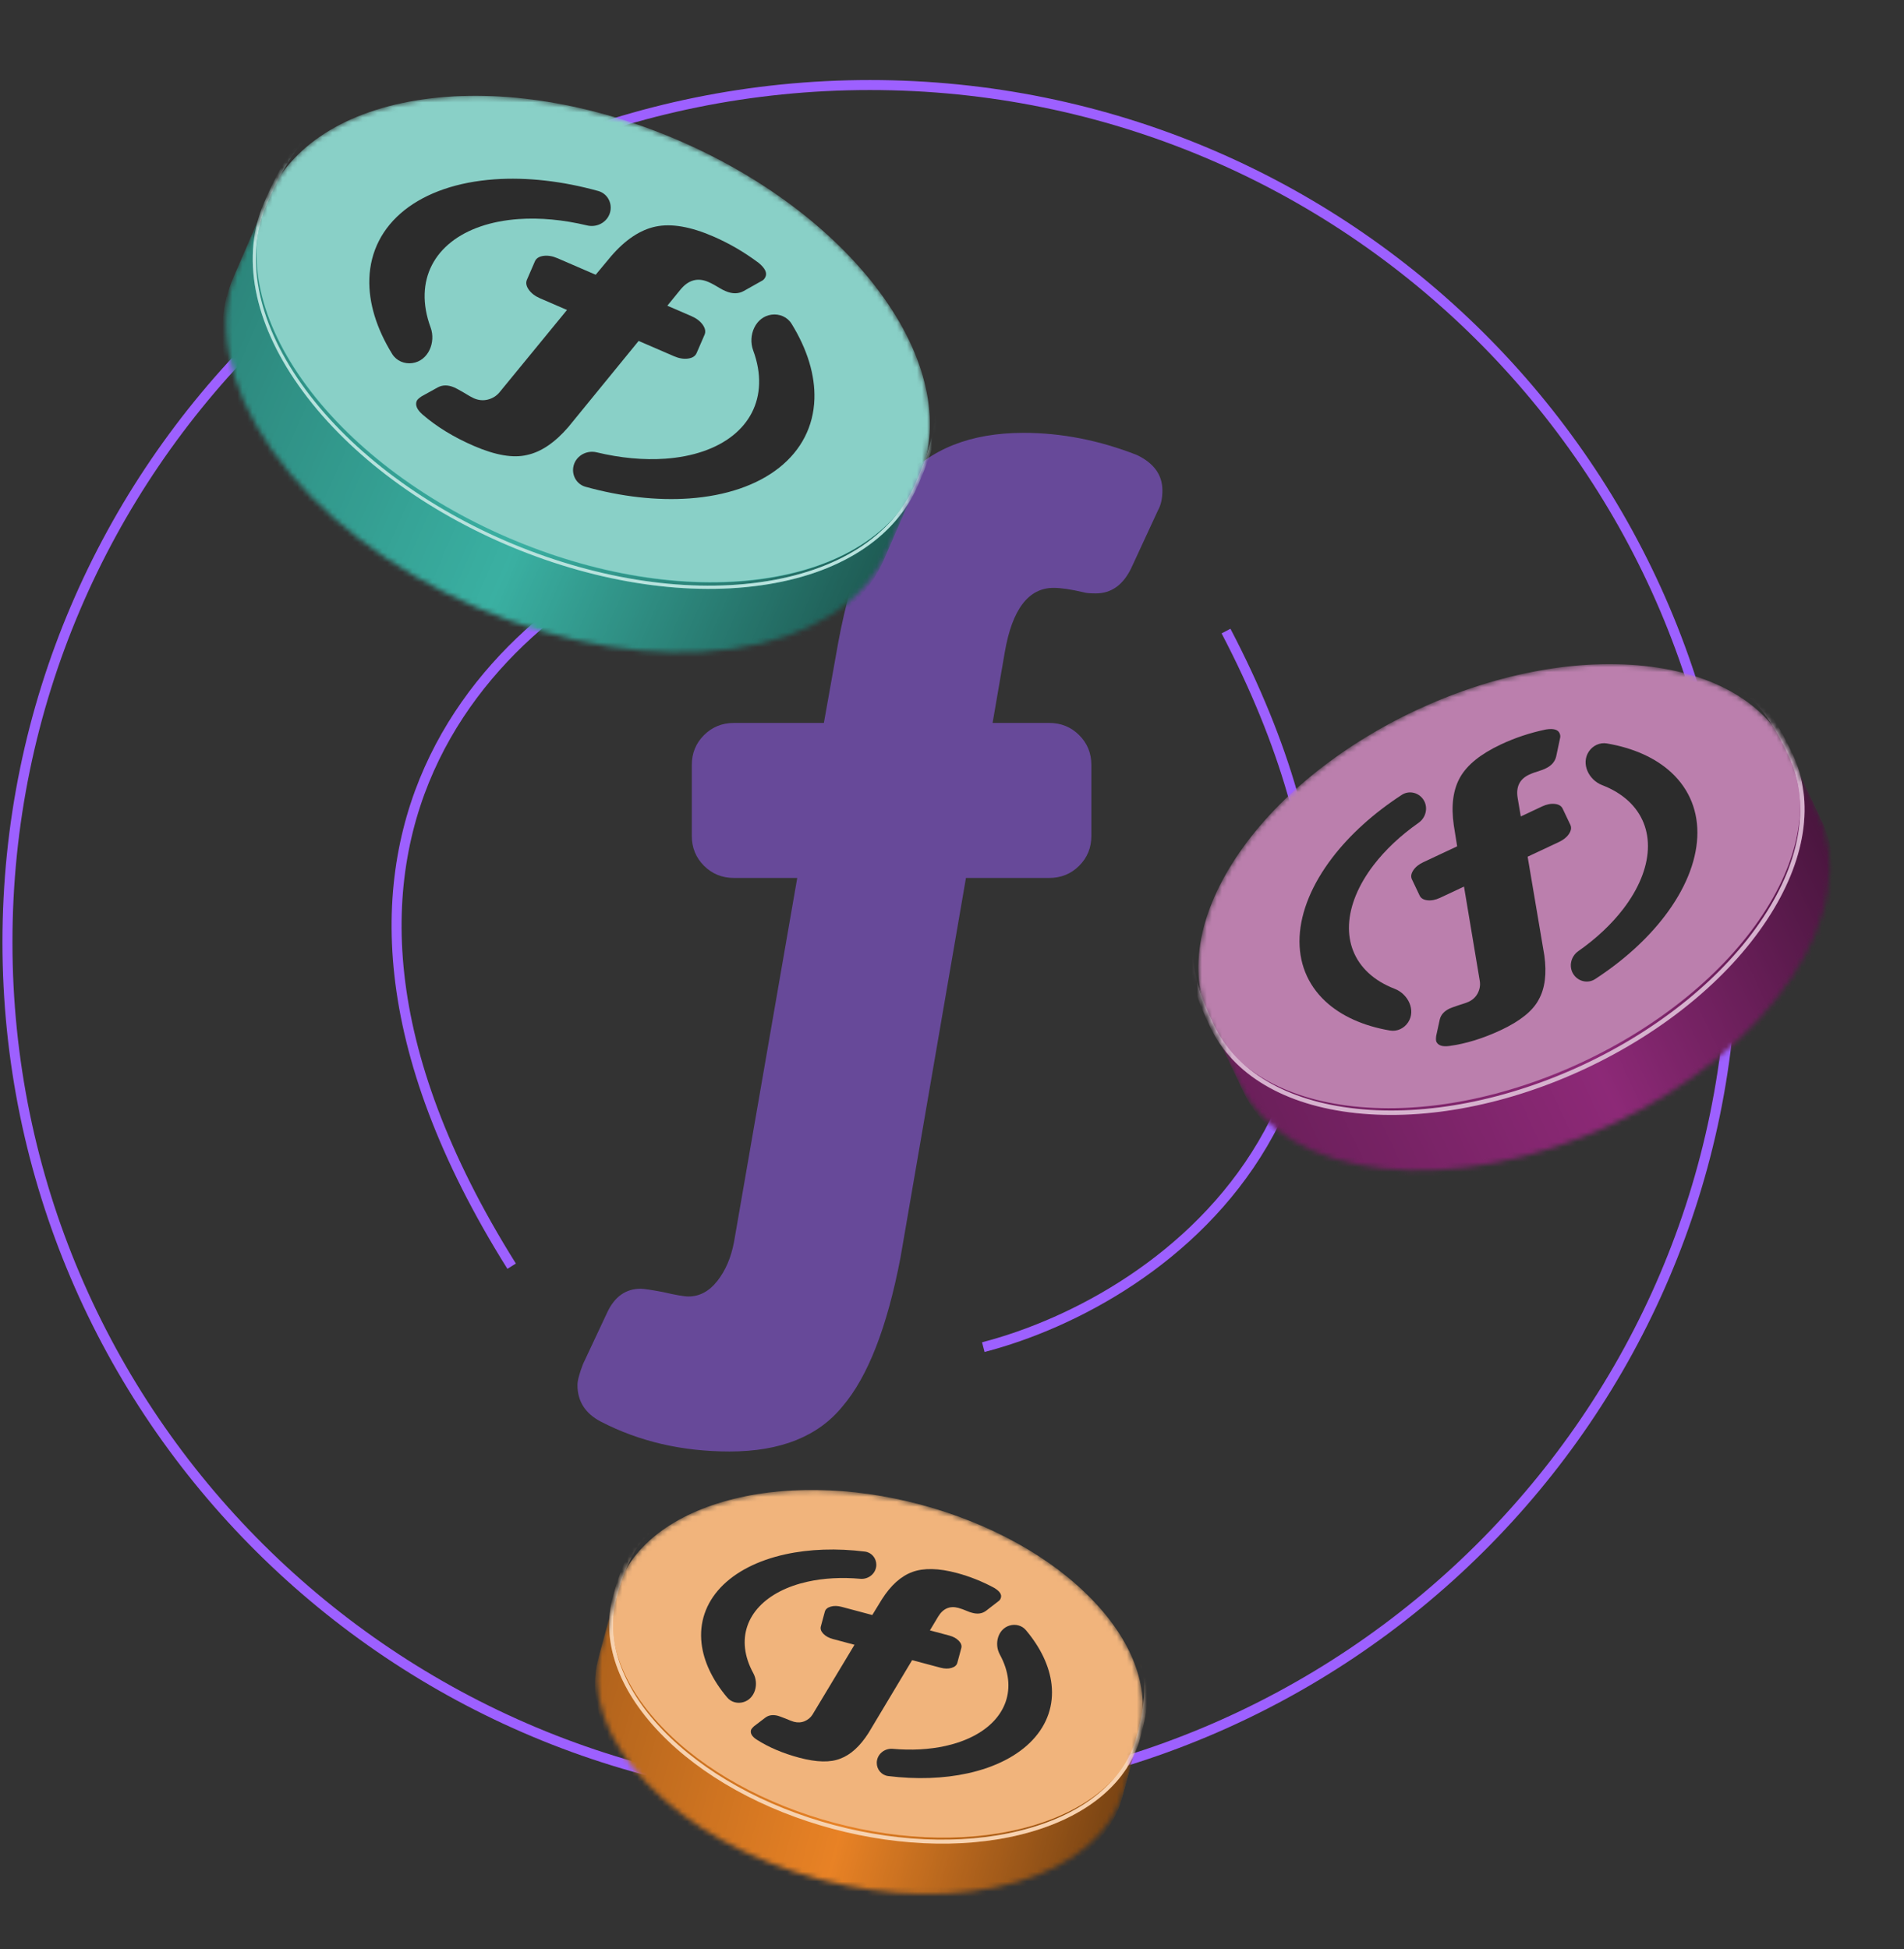 <svg width="381" height="390" viewBox="0 0 381 390" fill="none" xmlns="http://www.w3.org/2000/svg">
<rect x="0" y="0" width="381" height="390" fill="#333333" stroke="none"/>
<path d="M346.668 188.527C346.668 283.245 269.403 360.039 174.079 360.039C78.755 360.039 1.49 283.245 1.49 188.527C1.49 93.81 78.755 17.016 174.079 17.016C269.403 17.016 346.668 93.81 346.668 188.527Z" stroke="#9D60FF" stroke-width="2"/>
<path d="M231.714 102.121L226.383 113.642C224.754 117.039 222.385 118.738 219.276 118.738C218.092 118.738 217.277 118.664 216.833 118.516C214.316 117.926 212.317 117.63 210.836 117.63C205.802 117.63 202.545 121.913 201.064 130.48L198.621 144.66H209.948C212.317 144.66 214.316 145.472 215.945 147.097C217.573 148.721 218.388 150.715 218.388 153.079V167.258C218.388 169.621 217.573 171.615 215.945 173.24C214.316 174.865 212.317 175.677 209.948 175.677H193.291L180.187 251.669C177.522 265.553 173.672 275.449 168.638 281.357C163.752 287.413 156.2 290.441 145.984 290.441C136.508 290.441 127.92 288.447 120.22 284.459C117.111 282.834 115.556 280.397 115.556 277.148C115.556 276.262 115.926 274.858 116.667 272.938L121.553 262.525C123.034 259.424 125.255 257.873 128.216 257.873C128.808 257.873 130.289 258.094 132.658 258.537C135.175 259.128 136.878 259.424 137.766 259.424C139.987 259.424 141.912 258.39 143.541 256.322C145.169 254.254 146.28 251.669 146.872 248.568L159.532 175.677H146.872C144.503 175.677 142.504 174.865 140.875 173.24C139.247 171.615 138.432 169.621 138.432 167.258V153.079C138.432 150.715 139.247 148.721 140.875 147.097C142.504 145.472 144.503 144.66 146.872 144.66H164.862L167.749 128.486C170.563 113.568 174.782 102.86 180.409 96.361C186.035 89.862 194.179 86.613 204.84 86.613C212.391 86.613 219.942 88.09 227.494 91.044C230.899 92.669 232.602 95.032 232.602 98.133C232.602 99.758 232.306 101.088 231.714 102.121Z" fill="#9D60FF" fill-opacity="0.5"/>
<path d="M196.764 269.559C232.986 260.163 293.41 218.353 245.335 126.276" stroke="#9D60FF" stroke-width="2"/>
<path d="M139.466 106.727C104.1 118.924 47.17 165.326 102.382 253.362" stroke="#9D60FF" stroke-width="2"/>
<mask id="mask0" mask-type="alpha" maskUnits="userSpaceOnUse" x="45" y="19" width="142" height="112">
<path d="M166.197 123.097C171.595 119.67 175.482 115.214 177.723 110.045L183.819 95.987C186.06 90.819 186.654 84.938 185.463 78.663C184.314 72.609 181.505 66.188 176.911 59.684C172.317 53.181 166.366 47.199 159.525 41.942C152.434 36.493 144.386 31.822 135.904 28.155C127.422 24.487 118.504 21.823 109.672 20.388C101.152 19.004 92.712 18.763 84.82 19.868C76.927 20.973 70.315 23.32 65.108 26.626C59.711 30.053 55.823 34.51 53.582 39.678L47.487 53.736C45.246 58.905 44.652 64.785 45.843 71.061C46.991 77.115 49.801 83.536 54.395 90.039C58.989 96.543 64.94 102.524 71.781 107.781C78.872 113.231 86.919 117.902 95.402 121.569C103.884 125.236 112.801 127.9 121.633 129.335C130.153 130.72 138.593 130.961 146.486 129.856C154.379 128.751 160.99 126.403 166.197 123.097Z" fill="black"/>
</mask>
<g mask="url(#mask0)">
<path d="M165.403 124.929C170.8 121.502 174.688 117.046 176.929 111.877L183.819 95.987C186.06 90.819 186.654 84.938 185.463 78.663C184.314 72.609 181.505 66.188 176.911 59.684C172.317 53.181 166.366 47.199 159.525 41.942C152.434 36.493 144.386 31.822 135.904 28.155C127.422 24.487 118.504 21.823 109.672 20.388C101.152 19.004 92.712 18.763 84.82 19.868C76.927 20.973 70.315 23.32 65.108 26.626C59.711 30.053 55.823 34.51 53.582 39.678L46.693 55.568C44.452 60.737 43.858 66.617 45.048 72.893C46.197 78.946 49.007 85.368 53.6 91.871C58.194 98.375 64.146 104.356 70.987 109.613C78.078 115.062 86.125 119.733 94.607 123.401C103.09 127.068 112.007 129.732 120.839 131.167C129.359 132.552 137.799 132.793 145.692 131.688C153.584 130.583 160.196 128.235 165.403 124.929Z" fill="#3AB0A2"/>
<path d="M165.372 125.001C170.769 121.574 174.657 117.118 176.898 111.949L183.788 96.059C181.547 101.228 177.659 105.684 172.261 109.111C167.054 112.417 160.443 114.765 152.55 115.87C144.657 116.974 136.217 116.734 127.697 115.349C118.866 113.914 109.948 111.25 101.466 107.583C92.983 103.915 84.936 99.244 77.845 93.795C71.004 88.538 65.053 82.557 60.459 76.053C55.865 69.549 53.056 63.128 51.907 57.075C50.716 50.799 51.31 44.919 53.551 39.75L46.661 55.64C44.42 60.808 43.827 66.689 45.017 72.964C46.166 79.018 48.976 85.439 53.569 91.943C58.163 98.446 64.115 104.428 70.955 109.685C78.047 115.134 86.094 119.805 94.576 123.473C103.059 127.14 111.976 129.804 120.808 131.239C129.328 132.623 137.768 132.864 145.661 131.759C153.553 130.655 160.165 128.307 165.372 125.001Z" fill="url(#paint0_linear)" fill-opacity="0.48" style="mix-blend-mode:overlay"/>
<path d="M65.108 26.626C59.711 30.053 55.823 34.51 53.582 39.678C51.341 44.847 50.747 50.727 51.938 57.003C53.087 63.056 55.896 69.478 60.49 75.981C65.084 82.485 71.035 88.466 77.876 93.723C84.967 99.172 93.014 103.844 101.497 107.511C109.979 111.178 118.897 113.842 127.728 115.277C136.248 116.662 144.688 116.903 152.581 115.798C160.474 114.693 167.086 112.345 172.292 109.039C177.69 105.612 181.578 101.156 183.819 95.987C186.06 90.819 186.654 84.938 185.463 78.663C184.314 72.609 181.505 66.188 176.911 59.684C172.317 53.181 166.366 47.199 159.525 41.942C152.434 36.493 144.386 31.822 135.904 28.155C127.422 24.487 118.504 21.823 109.672 20.388C101.152 19.004 92.712 18.763 84.82 19.868C76.927 20.973 70.315 23.32 65.108 26.626Z" fill="white" fill-opacity="0.4" style="mix-blend-mode:overlay"/>
<g style="mix-blend-mode:overlay">
<path d="M152.36 56.243L148.804 58.245C147.732 58.825 146.535 58.83 145.215 58.259C144.712 58.041 144.374 57.873 144.202 57.753C143.2 57.138 142.384 56.694 141.755 56.423C139.618 55.498 137.754 56.009 136.164 57.953L133.536 61.174L138.346 63.253C139.352 63.688 140.109 64.266 140.619 64.985C141.128 65.704 141.25 66.37 140.985 66.981L139.394 70.65C139.129 71.262 138.56 71.628 137.686 71.749C136.812 71.871 135.872 71.714 134.866 71.279L127.793 68.221L113.703 85.478C111.014 88.581 108.269 90.435 105.469 91.039C102.714 91.709 99.168 91.106 94.83 89.231C90.806 87.491 87.383 85.398 84.561 82.953C83.423 81.962 83.036 81.046 83.401 80.205C83.5 79.976 83.815 79.68 84.345 79.32L87.588 77.522C88.564 76.992 89.681 76.998 90.939 77.542C91.191 77.65 91.794 77.98 92.751 78.529C93.753 79.144 94.443 79.533 94.82 79.696C95.763 80.104 96.697 80.19 97.62 79.954C98.544 79.718 99.305 79.253 99.905 78.559L113.458 62.023L108.082 59.699C107.076 59.264 106.319 58.687 105.809 57.967C105.3 57.248 105.178 56.582 105.443 55.971L107.034 52.302C107.299 51.691 107.868 51.324 108.742 51.203C109.616 51.081 110.556 51.238 111.562 51.673L119.201 54.976L122.242 51.321C125.11 47.978 128.103 45.982 131.221 45.333C134.339 44.684 138.162 45.339 142.689 47.296C145.895 48.682 148.936 50.451 151.811 52.602C153.075 53.647 153.533 54.571 153.185 55.374C153.003 55.794 152.728 56.084 152.36 56.243Z" fill="#2C2C2C"/>
<path d="M82.504 72.656C80.918 72.877 79.324 72.205 78.484 70.844C75.327 65.731 73.751 60.56 73.909 55.774C74.089 50.309 76.523 45.559 80.943 42.048C85.363 38.538 91.597 36.404 98.954 35.883C105.43 35.424 112.556 36.231 119.712 38.219C121.404 38.689 122.433 40.371 122.163 42.105C121.825 44.278 119.623 45.625 117.484 45.111C112.743 43.972 108.061 43.533 103.761 43.837C98.243 44.228 93.568 45.829 90.253 48.462C86.938 51.094 85.112 54.657 84.977 58.756C84.906 60.923 85.308 63.196 86.16 65.501C87.273 68.513 85.688 72.214 82.504 72.656Z" fill="#2C2C2C"/>
<path d="M154.371 62.966C155.957 62.745 157.551 63.417 158.392 64.778C161.548 69.891 163.125 75.062 162.967 79.848C162.787 85.313 160.352 90.063 155.932 93.574C151.512 97.084 145.279 99.218 137.922 99.739C131.445 100.198 124.32 99.391 117.163 97.403C115.471 96.933 114.443 95.251 114.712 93.517C115.05 91.344 117.252 89.997 119.391 90.511C124.133 91.65 128.814 92.089 133.114 91.785C138.632 91.394 143.307 89.793 146.622 87.16C149.937 84.528 151.763 80.965 151.898 76.866C151.97 74.699 151.567 72.426 150.715 70.121C149.602 67.109 151.187 63.408 154.371 62.966Z" fill="#2C2C2C"/>
</g>
<path d="M64.19 24.914C58.792 28.341 55.38 35.531 53.139 40.7C50.898 45.868 50.304 51.749 51.495 58.024C52.644 64.078 55.453 70.499 60.047 77.003C64.641 83.507 70.592 89.488 77.433 94.745C84.524 100.194 92.572 104.865 101.054 108.533C109.536 112.2 118.454 114.864 127.285 116.299C135.805 117.683 144.245 117.924 152.138 116.819C160.031 115.715 166.643 113.367 171.849 110.061C177.247 106.634 181.135 102.178 183.376 97.009C185.617 91.841 188.455 84.662 187.264 78.387" stroke="#3AB0A2" stroke-width="0.642" stroke-linecap="round" stroke-linejoin="round"/>
<path d="M64.19 24.914C58.792 28.341 55.38 35.531 53.139 40.7C50.898 45.868 50.304 51.749 51.495 58.024C52.644 64.078 55.453 70.499 60.047 77.003C64.641 83.507 70.592 89.488 77.433 94.745C84.524 100.194 92.572 104.865 101.054 108.533C109.536 112.2 118.454 114.864 127.285 116.299C135.805 117.683 144.245 117.924 152.138 116.819C160.031 115.715 166.643 113.367 171.849 110.061C177.247 106.634 181.135 102.178 183.376 97.009C185.617 91.841 188.455 84.662 187.264 78.387" stroke="white" stroke-opacity="0.64" stroke-width="0.642" style="mix-blend-mode:overlay"/>
</g>
<mask id="mask1" mask-type="alpha" maskUnits="userSpaceOnUse" x="239" y="132" width="128" height="103">
<path d="M365.786 178.141C366.669 172.469 365.955 167.203 363.778 162.623L357.857 150.166C355.68 145.587 352.04 141.694 347.07 138.769C342.277 135.947 336.246 134.026 329.098 133.259C321.95 132.492 314.35 132.949 306.712 134.436C298.795 135.977 290.838 138.625 283.304 142.163C275.77 145.7 268.658 150.126 262.432 155.225C256.426 160.143 251.243 165.687 247.3 171.661C243.357 177.635 241.019 183.485 240.168 188.957C239.286 194.629 240 199.895 242.177 204.475L248.098 216.932C250.275 221.511 253.915 225.404 258.884 228.329C263.678 231.151 269.709 233.071 276.856 233.839C284.004 234.606 291.605 234.149 299.242 232.662C307.159 231.12 315.116 228.472 322.65 224.935C330.185 221.398 337.296 216.972 343.522 211.873C349.529 206.955 354.711 201.411 358.654 195.437C362.598 189.462 364.935 183.613 365.786 178.141Z" fill="black"/>
</mask>
<g mask="url(#mask1)">
<path d="M366.558 179.764C367.44 174.092 366.726 168.826 364.549 164.246L357.857 150.166C355.68 145.587 352.04 141.694 347.07 138.769C342.277 135.947 336.246 134.026 329.098 133.259C321.95 132.492 314.35 132.949 306.712 134.436C298.795 135.977 290.838 138.625 283.304 142.163C275.77 145.7 268.658 150.126 262.432 155.225C256.426 160.143 251.243 165.687 247.3 171.661C243.357 177.635 241.019 183.485 240.168 188.957C239.286 194.629 240 199.895 242.177 204.475L248.869 218.555C251.046 223.134 254.686 227.027 259.656 229.952C264.449 232.774 270.48 234.695 277.628 235.462C284.776 236.229 292.376 235.772 300.014 234.285C307.931 232.744 315.888 230.096 323.422 226.558C330.956 223.021 338.068 218.595 344.294 213.496C350.3 208.578 355.483 203.034 359.426 197.06C363.369 191.086 365.706 185.236 366.558 179.764Z" fill="#8D2977"/>
<path d="M366.588 179.828C367.471 174.156 366.757 168.889 364.58 164.31L357.887 150.23C360.064 154.81 360.778 160.076 359.895 165.748C359.044 171.22 356.706 177.069 352.763 183.044C348.82 189.018 343.638 194.562 337.631 199.48C331.405 204.579 324.294 209.005 316.759 212.542C309.225 216.079 301.268 218.727 293.351 220.269C285.713 221.756 278.113 222.213 270.965 221.446C263.817 220.678 257.787 218.758 252.993 215.936C248.024 213.011 244.384 209.118 242.207 204.539L248.9 218.618C251.077 223.198 254.717 227.091 259.686 230.016C264.479 232.837 270.51 234.758 277.658 235.526C284.806 236.293 292.406 235.836 300.044 234.349C307.961 232.807 315.918 230.159 323.452 226.622C330.986 223.085 338.098 218.658 344.324 213.56C350.331 208.642 355.513 203.098 359.456 197.123C363.399 191.149 365.737 185.3 366.588 179.828Z" fill="url(#paint1_linear)" fill-opacity="0.48" style="mix-blend-mode:overlay"/>
<path d="M240.168 188.957C239.286 194.629 240 199.895 242.177 204.475C244.354 209.055 247.993 212.948 252.963 215.873C257.756 218.694 263.787 220.615 270.935 221.382C278.083 222.15 285.683 221.692 293.321 220.205C301.238 218.664 309.195 216.016 316.729 212.479C324.263 208.942 331.375 204.515 337.601 199.417C343.608 194.498 348.79 188.954 352.733 182.98C356.676 177.006 359.014 171.156 359.865 165.685C360.748 160.012 360.033 154.746 357.856 150.166C355.68 145.587 352.04 141.694 347.07 138.769C342.277 135.947 336.246 134.026 329.098 133.259C321.95 132.492 314.35 132.949 306.712 134.436C298.795 135.977 290.838 138.625 283.304 142.163C275.77 145.7 268.658 150.126 262.432 155.225C256.426 160.143 251.243 165.687 247.3 171.661C243.357 177.635 241.019 183.485 240.168 188.957Z" fill="white" fill-opacity="0.4" style="mix-blend-mode:overlay"/>
<g style="mix-blend-mode:overlay">
<path d="M312.162 147.757L311.407 151.342C311.163 152.409 310.455 153.218 309.282 153.769C308.835 153.978 308.52 154.106 308.337 154.15C307.323 154.461 306.537 154.747 305.978 155.009C304.08 155.901 303.318 157.459 303.693 159.686L304.317 163.369L308.589 161.364C309.483 160.944 310.325 160.776 311.116 160.86C311.908 160.945 312.432 161.258 312.69 161.799L314.235 165.05C314.493 165.592 314.403 166.193 313.966 166.854C313.528 167.515 312.863 168.055 311.969 168.475L305.687 171.424L309.027 191.168C309.535 194.823 309.161 197.773 307.906 200.019C306.723 202.273 304.205 204.304 300.352 206.113C296.778 207.791 293.321 208.855 289.983 209.304C288.633 209.482 287.781 209.198 287.427 208.453C287.33 208.25 287.317 207.863 287.387 207.292L288.095 204.039C288.315 203.066 288.984 202.317 290.101 201.792C290.324 201.688 290.907 201.476 291.849 201.158C292.863 200.848 293.537 200.614 293.872 200.457C294.71 200.064 295.323 199.486 295.712 198.723C296.101 197.961 296.238 197.172 296.123 196.356L292.954 177.402L288.179 179.644C287.286 180.063 286.443 180.231 285.652 180.147C284.861 180.063 284.336 179.75 284.079 179.208L282.533 175.957C282.276 175.415 282.366 174.814 282.803 174.153C283.24 173.492 283.905 172.952 284.799 172.532L291.584 169.347L290.91 165.128C290.346 161.209 290.77 158.007 292.184 155.521C293.598 153.034 296.315 150.847 300.336 148.96C303.184 147.622 306.193 146.624 309.363 145.964C310.825 145.734 311.725 145.974 312.063 146.685C312.24 147.058 312.273 147.415 312.162 147.757Z" fill="#2C2C2C"/>
<path d="M281.767 204.576C280.974 205.775 279.572 206.449 278.148 206.207C272.799 205.297 268.349 203.288 265.193 200.339C261.589 196.972 259.812 192.51 260.056 187.447C260.301 182.384 262.559 176.916 266.579 171.65C270.119 167.013 274.905 162.69 280.511 159.049C281.835 158.189 283.588 158.495 284.605 159.706C285.88 161.225 285.486 163.509 283.866 164.644C280.272 167.162 277.19 170.056 274.839 173.135C271.824 177.085 270.131 181.185 269.947 184.983C269.764 188.78 271.097 192.127 273.8 194.652C275.228 195.987 277.011 197.065 279.081 197.86C281.788 198.9 283.36 202.168 281.767 204.576Z" fill="#2C2C2C"/>
<path d="M317.924 150.394C318.717 149.195 320.119 148.52 321.543 148.762C326.892 149.672 331.342 151.681 334.498 154.63C338.102 157.998 339.88 162.459 339.635 167.523C339.39 172.586 337.133 178.053 333.112 183.32C329.572 187.957 324.786 192.279 319.18 195.921C317.856 196.781 316.103 196.475 315.086 195.263C313.811 193.745 314.205 191.461 315.825 190.325C319.419 187.807 322.501 184.913 324.852 181.834C327.867 177.884 329.561 173.784 329.744 169.987C329.928 166.189 328.594 162.843 325.891 160.317C324.463 158.982 322.681 157.904 320.61 157.109C317.903 156.07 316.331 152.801 317.924 150.394Z" fill="#2C2C2C"/>
</g>
<path d="M238.459 188.558C237.577 194.231 240.43 200.801 242.607 205.38C244.784 209.96 248.424 213.853 253.393 216.778C258.187 219.6 264.218 221.52 271.365 222.288C278.513 223.055 286.114 222.598 293.751 221.111C301.668 219.569 309.625 216.921 317.159 213.384C324.694 209.847 331.805 205.421 338.032 200.322C344.038 195.404 349.22 189.86 353.164 183.886C357.107 177.911 359.444 172.062 360.295 166.59C361.178 160.918 360.464 155.651 358.287 151.072C356.11 146.492 352.923 140.316 347.954 137.391" stroke="#8D2977" stroke-width="0.887" stroke-linecap="round" stroke-linejoin="round"/>
<path d="M238.459 188.558C237.577 194.231 240.43 200.801 242.607 205.38C244.784 209.96 248.424 213.853 253.393 216.778C258.187 219.6 264.218 221.52 271.365 222.288C278.513 223.055 286.114 222.598 293.751 221.111C301.668 219.569 309.625 216.921 317.159 213.384C324.694 209.847 331.805 205.421 338.032 200.322C344.038 195.404 349.22 189.86 353.164 183.886C357.107 177.911 359.444 172.062 360.295 166.59C361.178 160.918 360.464 155.651 358.287 151.072C356.11 146.492 352.923 140.316 347.954 137.391" stroke="white" stroke-opacity="0.64" stroke-width="0.887" style="mix-blend-mode:overlay"/>
</g>
<mask id="mask2" mask-type="alpha" maskUnits="userSpaceOnUse" x="119" y="298" width="110" height="81">
<path d="M217.676 369.287C221.376 366.101 223.821 362.306 224.94 358.159L227.985 346.877C229.104 342.729 228.899 338.229 227.3 333.629C225.757 329.192 222.917 324.664 218.719 320.272C214.52 315.881 209.354 312.035 203.595 308.834C197.625 305.516 191.019 302.892 184.195 301.073C177.372 299.254 170.331 298.241 163.492 298.144C156.894 298.051 150.484 298.812 144.638 300.526C138.791 302.24 134.053 304.749 130.483 307.823C126.782 311.009 124.338 314.804 123.218 318.952L120.174 330.233C119.054 334.381 119.26 338.881 120.859 343.481C122.402 347.918 125.241 352.446 129.44 356.838C133.638 361.229 138.805 365.075 144.564 368.276C150.534 371.594 157.14 374.218 163.963 376.037C170.787 377.856 177.828 378.869 184.667 378.966C191.264 379.059 197.675 378.298 203.521 376.584C209.367 374.87 214.106 372.361 217.676 369.287Z" fill="black"/>
</mask>
<g mask="url(#mask2)">
<path d="M217.279 370.757C220.98 367.571 223.424 363.776 224.543 359.628L227.985 346.877C229.104 342.729 228.899 338.229 227.3 333.629C225.757 329.192 222.917 324.664 218.719 320.272C214.52 315.881 209.354 312.035 203.595 308.834C197.625 305.516 191.019 302.892 184.195 301.073C177.372 299.254 170.331 298.241 163.492 298.144C156.894 298.051 150.484 298.812 144.638 300.526C138.791 302.24 134.053 304.749 130.483 307.823C126.782 311.009 124.338 314.804 123.218 318.952L119.777 331.703C118.658 335.851 118.863 340.351 120.462 344.951C122.005 349.388 124.845 353.916 129.043 358.308C133.241 362.699 138.408 366.545 144.167 369.746C150.137 373.064 156.743 375.688 163.567 377.507C170.39 379.326 177.431 380.339 184.27 380.436C190.868 380.529 197.278 379.768 203.124 378.054C208.97 376.34 213.709 373.831 217.279 370.757Z" fill="#E88225"/>
<path d="M217.264 370.815C220.964 367.628 223.408 363.833 224.528 359.686L227.969 346.934C226.85 351.082 224.406 354.877 220.705 358.063C217.135 361.137 212.396 363.646 206.55 365.36C200.704 367.074 194.294 367.834 187.696 367.741C180.857 367.645 173.816 366.632 166.993 364.813C160.169 362.994 153.563 360.37 147.593 357.052C141.834 353.851 136.667 350.005 132.469 345.614C128.271 341.222 125.431 336.693 123.888 332.257C122.289 327.657 122.084 323.156 123.203 319.009L119.761 331.76C118.642 335.908 118.848 340.409 120.447 345.008C121.989 349.445 124.829 353.973 129.028 358.365C133.226 362.756 138.393 366.603 144.152 369.803C150.121 373.121 156.728 375.745 163.551 377.564C170.375 379.383 177.415 380.396 184.255 380.493C190.852 380.586 197.262 379.825 203.109 378.111C208.955 376.397 213.694 373.889 217.264 370.815Z" fill="url(#paint2_linear)" fill-opacity="0.48" style="mix-blend-mode:overlay"/>
<path d="M130.483 307.823C126.782 311.009 124.338 314.804 123.218 318.952C122.099 323.099 122.305 327.6 123.904 332.199C125.446 336.636 128.286 341.165 132.485 345.556C136.683 349.948 141.85 353.794 147.609 356.995C153.578 360.313 160.185 362.937 167.008 364.755C173.831 366.574 180.872 367.588 187.711 367.684C194.309 367.777 200.719 367.017 206.566 365.303C212.412 363.588 217.151 361.08 220.721 358.006C224.421 354.819 226.865 351.025 227.985 346.877C229.104 342.729 228.899 338.229 227.3 333.629C225.757 329.192 222.917 324.664 218.719 320.272C214.52 315.881 209.354 312.035 203.595 308.834C197.625 305.516 191.019 302.892 184.195 301.073C177.372 299.254 170.331 298.241 163.492 298.144C156.894 298.051 150.484 298.812 144.638 300.526C138.791 302.24 134.053 304.749 130.483 307.823Z" fill="white" fill-opacity="0.4" style="mix-blend-mode:overlay"/>
<g style="mix-blend-mode:overlay">
<path d="M199.768 320.417L197.302 322.324C196.555 322.881 195.651 323.018 194.589 322.735C194.184 322.627 193.91 322.537 193.766 322.466C192.94 322.114 192.273 321.871 191.768 321.736C190.048 321.278 188.695 321.871 187.71 323.515L186.08 326.237L189.95 327.268C190.759 327.484 191.396 327.834 191.861 328.32C192.327 328.806 192.493 329.294 192.361 329.784L191.566 332.729C191.434 333.219 191.044 333.559 190.396 333.748C189.749 333.937 189.021 333.924 188.211 333.708L182.521 332.192L173.787 346.778C172.098 349.418 170.229 351.122 168.178 351.891C166.17 352.703 163.42 352.644 159.931 351.714C156.694 350.851 153.872 349.655 151.466 348.126C150.494 347.506 150.1 346.858 150.282 346.184C150.332 346 150.537 345.742 150.897 345.411L153.15 343.693C153.829 343.184 154.675 343.064 155.687 343.334C155.889 343.388 156.382 343.569 157.167 343.876C157.993 344.228 158.558 344.445 158.862 344.526C159.621 344.728 160.336 344.688 161.008 344.407C161.68 344.126 162.205 343.691 162.581 343.1L170.99 329.118L166.666 327.965C165.856 327.75 165.219 327.399 164.754 326.913C164.288 326.428 164.122 325.939 164.254 325.449L165.049 322.505C165.182 322.014 165.571 321.674 166.219 321.485C166.866 321.296 167.595 321.309 168.404 321.525L174.549 323.163L176.441 320.067C178.238 317.226 180.28 315.387 182.566 314.55C184.852 313.712 187.816 313.779 191.458 314.75C194.037 315.437 196.534 316.432 198.948 317.733C200.02 318.38 200.469 319.026 200.295 319.67C200.204 320.007 200.028 320.256 199.768 320.417Z" fill="#2C2C2C"/>
<path d="M148.758 340.594C147.586 340.936 146.31 340.609 145.525 339.678C142.566 336.174 140.797 332.449 140.383 328.821C139.911 324.679 141.224 320.825 144.176 317.685C147.128 314.544 151.604 312.24 157.11 311.025C161.959 309.956 167.44 309.769 173.076 310.471C174.405 310.636 175.367 311.788 175.356 313.125C175.343 314.802 173.829 316.065 172.156 315.916C168.442 315.586 164.851 315.777 161.632 316.487C157.502 317.398 154.145 319.127 151.931 321.482C149.717 323.837 148.732 326.728 149.086 329.834C149.273 331.474 149.83 333.141 150.729 334.782C151.905 336.931 151.117 339.905 148.758 340.594Z" fill="#2C2C2C"/>
<path d="M202.043 325.261C203.215 324.919 204.491 325.246 205.276 326.176C208.235 329.681 210.004 333.405 210.418 337.034C210.89 341.175 209.577 345.029 206.625 348.169C203.673 351.31 199.197 353.615 193.691 354.829C188.842 355.898 183.361 356.085 177.725 355.384C176.396 355.218 175.434 354.066 175.445 352.729C175.459 351.052 176.972 349.789 178.645 349.938C182.359 350.268 185.95 350.077 189.169 349.367C193.299 348.456 196.656 346.728 198.87 344.372C201.084 342.017 202.069 339.127 201.715 336.021C201.528 334.38 200.971 332.713 200.073 331.072C198.896 328.924 199.684 325.95 202.043 325.261Z" fill="#2C2C2C"/>
</g>
<path d="M129.597 306.634C125.897 309.821 124.117 315.624 122.997 319.772C121.878 323.919 122.083 328.42 123.682 333.019C125.225 337.456 128.065 341.985 132.263 346.376C136.462 350.768 141.628 354.614 147.387 357.815C153.357 361.133 159.963 363.757 166.787 365.576C173.61 367.394 180.651 368.408 187.49 368.504C194.088 368.597 200.498 367.837 206.344 366.123C212.191 364.409 216.929 361.9 220.499 358.826C224.2 355.639 226.644 351.845 227.764 347.697C228.883 343.549 230.23 337.819 228.631 333.22" stroke="#E88225" stroke-width="0.797" stroke-linecap="round" stroke-linejoin="round"/>
<path d="M129.597 306.634C125.897 309.821 124.117 315.624 122.997 319.772C121.878 323.919 122.083 328.42 123.682 333.019C125.225 337.456 128.065 341.985 132.263 346.376C136.462 350.768 141.628 354.614 147.387 357.815C153.357 361.133 159.963 363.757 166.787 365.576C173.61 367.394 180.651 368.408 187.49 368.504C194.088 368.597 200.498 367.837 206.344 366.123C212.191 364.409 216.929 361.9 220.499 358.826C224.2 355.639 226.644 351.845 227.764 347.697C228.883 343.549 230.23 337.819 228.631 333.22" stroke="white" stroke-opacity="0.64" stroke-width="0.797" style="mix-blend-mode:overlay"/>
</g>
<defs>
<linearGradient id="paint0_linear" x1="53.551" y1="39.75" x2="183.73" y2="96.192" gradientUnits="userSpaceOnUse">
<stop stop-opacity="0.5"/>
<stop offset="0.516" stop-opacity="0"/>
<stop offset="1"/>
</linearGradient>
<linearGradient id="paint1_linear" x1="242.207" y1="204.539" x2="357.623" y2="149.675" gradientUnits="userSpaceOnUse">
<stop stop-opacity="0.5"/>
<stop offset="0.516" stop-opacity="0"/>
<stop offset="1"/>
</linearGradient>
<linearGradient id="paint2_linear" x1="123.203" y1="319.009" x2="227.881" y2="347.26" gradientUnits="userSpaceOnUse">
<stop stop-opacity="0.5"/>
<stop offset="0.516" stop-opacity="0"/>
<stop offset="1"/>
</linearGradient>
</defs>
</svg>
